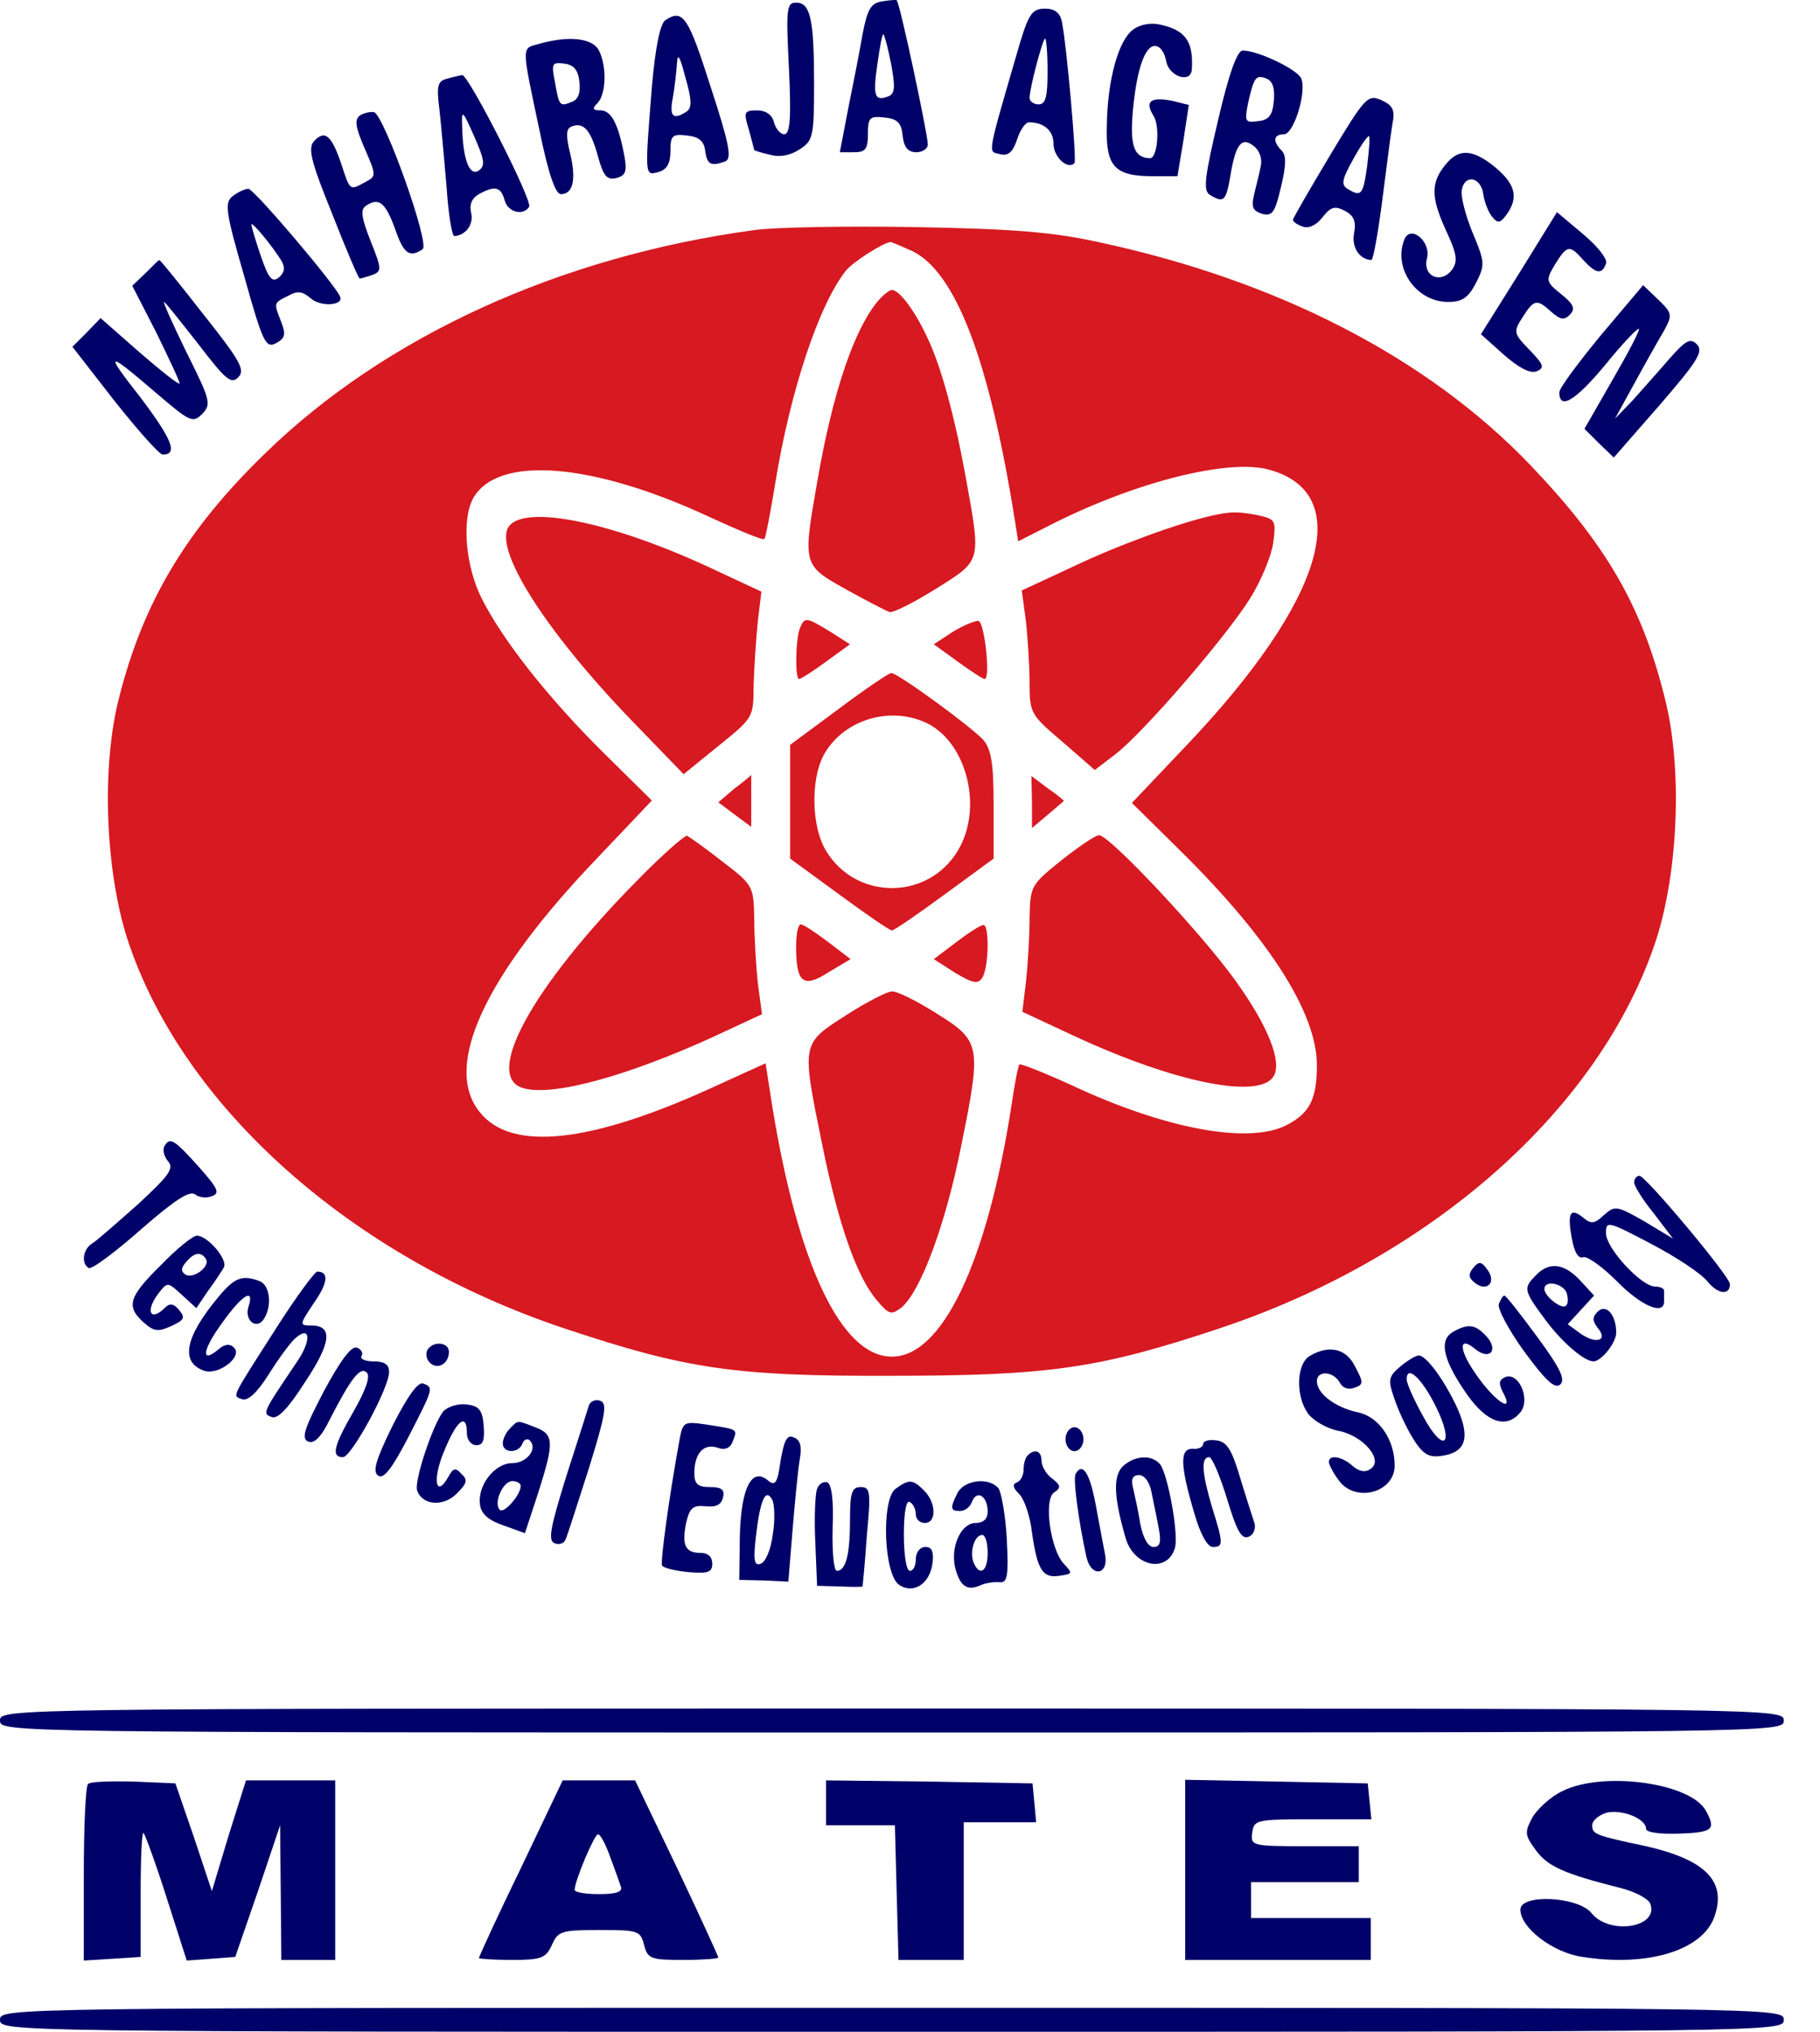 <svg width="43" height="48" viewBox="0 0 43 48" fill="none" xmlns="http://www.w3.org/2000/svg">
<path d="M20.831 0.034C20.577 0.076 20.492 0.218 20.379 0.812C20.308 1.222 20.153 2.014 20.04 2.565L19.842 3.597H20.167C20.45 3.597 20.506 3.527 20.506 3.159C20.506 2.777 20.549 2.735 20.902 2.777C21.199 2.805 21.298 2.904 21.326 3.201C21.355 3.484 21.454 3.597 21.652 3.597C21.793 3.597 21.921 3.512 21.921 3.413C21.921 3.173 21.256 0.048 21.185 0.005C21.171 -0.009 21.001 0.005 20.831 0.034ZM21.058 1.533C21.157 2.07 21.143 2.226 20.973 2.282C20.662 2.395 20.619 2.268 20.733 1.49C20.789 1.094 20.846 0.783 20.874 0.812C20.902 0.84 20.987 1.165 21.058 1.533Z" fill="#000168"/>
<path d="M18.64 1.618C18.696 2.791 18.668 3.173 18.526 3.173C18.442 3.173 18.328 3.046 18.286 2.89C18.244 2.707 18.088 2.608 17.89 2.608C17.579 2.608 17.565 2.65 17.692 3.06C17.763 3.315 17.819 3.541 17.819 3.541C17.819 3.555 17.989 3.612 18.187 3.654C18.427 3.725 18.682 3.668 18.894 3.527C19.205 3.329 19.234 3.23 19.234 2C19.234 0.458 19.149 0.062 18.809 0.062C18.583 0.062 18.569 0.204 18.64 1.618Z" fill="#000168"/>
<path d="M24.099 1.01C23.307 3.739 23.335 3.569 23.618 3.64C23.816 3.696 23.929 3.597 24.028 3.3C24.099 3.074 24.226 2.89 24.311 2.89C24.665 2.89 24.891 3.088 24.891 3.399C24.891 3.711 25.23 4.022 25.386 3.852C25.443 3.795 25.202 1.066 25.089 0.515C25.047 0.303 24.919 0.204 24.693 0.204C24.396 0.204 24.311 0.317 24.099 1.01ZM24.75 1.688C24.75 2.282 24.707 2.466 24.538 2.466C24.424 2.466 24.325 2.395 24.325 2.311C24.325 2.084 24.637 0.911 24.693 0.911C24.721 0.911 24.75 1.264 24.75 1.688Z" fill="#000168"/>
<path d="M15.727 0.472C15.599 0.543 15.486 1.095 15.401 2.056C15.232 4.191 15.232 4.149 15.557 4.064C15.755 4.008 15.84 3.866 15.84 3.569C15.84 3.202 15.882 3.159 16.236 3.202C16.504 3.23 16.632 3.329 16.66 3.555C16.702 3.894 16.801 3.937 17.141 3.81C17.296 3.739 17.226 3.385 16.787 2.042C16.264 0.402 16.137 0.204 15.727 0.472ZM16.222 2.636C15.896 2.848 15.811 2.749 15.896 2.311C15.939 2.07 15.981 1.703 15.995 1.49C16.009 1.236 16.066 1.335 16.193 1.83C16.349 2.367 16.349 2.551 16.222 2.636Z" fill="#000168"/>
<path d="M26.772 0.699C26.433 0.939 26.164 1.872 26.15 2.975C26.122 3.937 26.334 4.163 27.239 4.163H27.819L27.96 3.315L28.087 2.48L27.691 2.381C27.182 2.282 27.041 2.395 27.253 2.735C27.409 2.975 27.352 3.739 27.168 3.739C26.786 3.725 26.687 3.442 26.772 2.551C26.871 1.547 27.083 1.01 27.338 1.095C27.437 1.123 27.522 1.278 27.55 1.434C27.607 1.802 28.13 1.985 28.158 1.646C28.201 0.996 28.017 0.713 27.423 0.585C27.211 0.529 26.942 0.571 26.772 0.699Z" fill="#000168"/>
<path d="M12.728 1.038C12.318 1.151 12.318 1.052 12.742 3.06C12.954 4.106 13.124 4.587 13.252 4.587C13.549 4.587 13.619 4.219 13.464 3.597C13.365 3.187 13.379 3.032 13.506 2.989C13.789 2.876 13.959 3.074 14.128 3.696C14.256 4.163 14.341 4.262 14.567 4.205C14.779 4.149 14.821 4.05 14.751 3.682C14.609 2.919 14.44 2.607 14.185 2.607C14.001 2.607 13.987 2.565 14.114 2.438C14.326 2.226 14.341 1.547 14.143 1.179C13.987 0.896 13.421 0.84 12.728 1.038ZM13.69 1.943C13.718 2.197 13.662 2.353 13.506 2.409C13.223 2.523 13.209 2.508 13.11 1.929C13.025 1.504 13.039 1.462 13.336 1.504C13.563 1.533 13.662 1.66 13.69 1.943Z" fill="#000168"/>
<path d="M28.78 2.834C28.455 4.206 28.427 4.503 28.582 4.602C28.907 4.8 28.964 4.757 29.063 4.191C29.19 3.4 29.332 3.216 29.629 3.456C29.77 3.569 29.827 3.767 29.784 3.937C29.756 4.107 29.671 4.404 29.629 4.602C29.558 4.898 29.601 4.983 29.827 5.054C30.067 5.111 30.124 5.012 30.265 4.418C30.392 3.894 30.392 3.668 30.279 3.555C30.067 3.343 30.081 3.173 30.336 3.173C30.562 3.173 30.873 2.198 30.746 1.858C30.661 1.646 29.728 1.194 29.36 1.194C29.233 1.194 29.035 1.731 28.78 2.834ZM30.096 2.381C30.067 2.721 29.982 2.834 29.728 2.862C29.417 2.905 29.402 2.876 29.487 2.438C29.629 1.816 29.671 1.759 29.926 1.858C30.067 1.915 30.124 2.084 30.096 2.381Z" fill="#000168"/>
<path d="M10.565 1.858C10.338 1.915 10.31 2.028 10.381 2.579C10.423 2.947 10.494 3.767 10.55 4.403C10.593 5.054 10.678 5.577 10.734 5.577C11.003 5.563 11.201 5.294 11.13 5.026C11.088 4.828 11.144 4.686 11.314 4.587C11.696 4.375 11.837 4.418 11.922 4.729C11.993 5.012 12.361 5.111 12.502 4.884C12.587 4.743 11.059 1.745 10.918 1.773C10.862 1.787 10.706 1.816 10.565 1.858ZM11.3 4.036C11.088 4.163 10.932 3.753 10.918 2.961C10.904 2.579 10.932 2.608 11.201 3.216C11.456 3.795 11.47 3.923 11.3 4.036Z" fill="#000168"/>
<path d="M31.425 3.668C30.944 4.474 30.548 5.153 30.548 5.195C30.548 5.238 30.647 5.309 30.774 5.351C30.916 5.407 31.099 5.323 31.241 5.139C31.439 4.884 31.538 4.856 31.778 4.983C31.99 5.096 32.047 5.238 31.99 5.521C31.934 5.846 32.118 6.129 32.401 6.143C32.443 6.143 32.556 5.521 32.655 4.757C32.754 4.008 32.853 3.187 32.895 2.947C32.966 2.593 32.91 2.494 32.641 2.367C32.316 2.226 32.259 2.282 31.425 3.668ZM32.301 3.923C32.203 4.616 32.16 4.658 31.835 4.46C31.679 4.361 31.707 4.234 31.976 3.753C32.146 3.442 32.316 3.202 32.344 3.216C32.372 3.244 32.344 3.569 32.301 3.923Z" fill="#000168"/>
<path d="M8.513 2.721C8.372 2.82 8.386 2.975 8.612 3.498C8.895 4.149 8.895 4.163 8.626 4.304C8.259 4.502 8.273 4.517 8.061 3.866C7.834 3.201 7.679 3.06 7.424 3.329C7.269 3.498 7.339 3.795 7.849 5.054C8.174 5.888 8.471 6.581 8.499 6.581C8.527 6.581 8.669 6.539 8.796 6.496C9.022 6.411 9.022 6.355 8.754 5.69C8.527 5.111 8.513 4.941 8.655 4.856C8.952 4.658 9.107 4.785 9.334 5.407C9.531 5.987 9.673 6.1 9.984 5.888C10.168 5.775 9.079 2.735 8.839 2.65C8.754 2.636 8.612 2.664 8.513 2.721Z" fill="#000168"/>
<path d="M34.196 3.838C33.8 4.29 33.8 4.63 34.14 5.393C34.423 6.001 34.451 6.157 34.309 6.369C34.041 6.723 33.602 6.525 33.715 6.1C33.815 5.704 33.319 5.294 33.178 5.662C32.909 6.355 33.475 7.133 34.211 7.133C34.55 7.133 34.691 7.034 34.875 6.68C35.087 6.256 35.087 6.199 34.79 5.492C34.621 5.082 34.508 4.63 34.536 4.488C34.606 4.107 34.988 4.177 35.045 4.587C35.073 4.785 35.172 5.026 35.257 5.125C35.384 5.28 35.441 5.28 35.596 5.068C35.879 4.672 35.809 4.361 35.342 3.965C34.833 3.541 34.493 3.498 34.196 3.838Z" fill="#000168"/>
<path d="M5.502 4.63C5.304 4.785 5.318 4.969 5.77 6.525C6.209 8.094 6.279 8.236 6.52 8.108C6.732 7.995 6.76 7.91 6.647 7.613C6.463 7.147 6.463 7.161 6.803 6.991C7.029 6.864 7.142 6.878 7.34 7.048C7.581 7.26 8.132 7.217 8.033 7.005C7.92 6.723 5.997 4.46 5.869 4.46C5.799 4.46 5.629 4.531 5.502 4.63ZM6.647 6.157C6.746 6.327 6.718 6.44 6.591 6.553C6.435 6.68 6.35 6.595 6.166 6.058C6.039 5.69 5.94 5.351 5.94 5.308C5.94 5.209 6.449 5.832 6.647 6.157Z" fill="#000168"/>
<path d="M35.894 6.454L34.989 7.896L35.526 8.377C35.88 8.688 36.148 8.83 36.304 8.773C36.502 8.688 36.474 8.618 36.134 8.264C35.752 7.868 35.752 7.84 35.979 7.486C36.247 7.062 36.318 7.062 36.658 7.373C36.87 7.557 36.955 7.571 37.096 7.43C37.223 7.288 37.181 7.189 36.884 6.949C36.516 6.652 36.516 6.624 36.742 6.242C37.025 5.789 37.082 5.775 37.407 6.143C37.704 6.468 37.846 6.496 37.944 6.228C37.987 6.129 37.761 5.832 37.407 5.535L36.785 5.012L35.894 6.454Z" fill="#000168"/>
<path d="M17.82 5.436C13.223 6.058 9.094 7.953 6.265 10.71C4.398 12.52 3.38 14.231 2.814 16.48C2.39 18.12 2.489 20.567 3.012 22.193C4.313 26.152 8.302 29.702 13.336 31.384C16.221 32.346 17.367 32.516 21.072 32.502C24.778 32.502 25.965 32.332 28.808 31.384C33.857 29.702 37.831 26.166 39.132 22.193C39.655 20.567 39.754 18.12 39.33 16.48C38.793 14.316 37.944 12.86 36.162 10.993C33.73 8.448 30.18 6.624 25.951 5.719C24.848 5.478 23.915 5.407 21.638 5.365C20.04 5.337 18.329 5.365 17.82 5.436ZM21.553 5.931C22.571 6.426 23.363 8.462 23.971 12.252L24.056 12.789L24.862 12.379C26.857 11.375 29.02 10.838 29.968 11.092C32.047 11.644 31.283 14.189 28.044 17.597L26.743 18.969L27.875 20.086C29.982 22.165 31.113 23.932 31.113 25.162C31.113 25.968 30.944 26.294 30.406 26.576C29.515 27.043 27.535 26.675 25.329 25.643C24.679 25.346 24.113 25.12 24.085 25.148C24.056 25.177 23.971 25.601 23.901 26.096C23.321 29.843 22.246 32.091 21.044 32.049C19.87 32.021 18.852 29.871 18.244 26.124L18.088 25.12L16.999 25.615C13.987 27.015 12.078 27.227 11.328 26.265C10.465 25.191 11.441 23.07 14.072 20.312L15.401 18.912L14.27 17.795C12.969 16.508 11.894 15.151 11.385 14.147C11.003 13.397 10.904 12.294 11.172 11.785C11.738 10.739 14.015 10.922 16.815 12.238C17.466 12.534 18.032 12.775 18.06 12.732C18.088 12.704 18.201 12.124 18.314 11.431C18.668 9.24 19.347 7.203 19.983 6.397C20.153 6.185 20.888 5.719 21.044 5.719C21.072 5.719 21.299 5.818 21.553 5.931Z" fill="#D71921"/>
<path d="M20.761 7.09C20.195 7.741 19.672 9.254 19.305 11.403C18.965 13.34 18.965 13.355 19.983 13.92C20.464 14.189 20.931 14.429 21.016 14.458C21.101 14.486 21.596 14.231 22.119 13.906C23.18 13.241 23.18 13.284 22.84 11.403C22.572 9.89 22.232 8.617 21.878 7.91C21.596 7.316 21.242 6.85 21.072 6.85C21.016 6.85 20.874 6.963 20.761 7.09Z" fill="#D71921"/>
<path d="M28.638 12.181C27.861 12.351 26.39 12.888 25.329 13.397L24.141 13.949L24.24 14.684C24.282 15.08 24.325 15.73 24.325 16.14C24.325 16.848 24.353 16.89 25.103 17.526L25.866 18.191L26.347 17.823C27.012 17.314 28.95 15.066 29.529 14.147C29.798 13.722 30.038 13.129 30.081 12.832C30.152 12.28 30.137 12.266 29.699 12.167C29.218 12.082 29.091 12.082 28.638 12.181Z" fill="#D71921"/>
<path d="M12.035 12.421C11.625 12.916 12.841 14.854 14.892 16.989L16.151 18.29L16.971 17.625C17.791 16.96 17.805 16.96 17.805 16.183C17.82 15.759 17.862 15.08 17.904 14.684L17.989 13.977L16.745 13.397C14.454 12.336 12.445 11.926 12.035 12.421Z" fill="#D71921"/>
<path d="M18.894 14.854C18.795 15.122 18.781 16.041 18.88 16.041C18.923 16.041 19.206 15.858 19.517 15.631L20.082 15.221L19.616 14.924C19.036 14.571 19.008 14.571 18.894 14.854Z" fill="#D71921"/>
<path d="M22.515 14.924L22.062 15.221L22.628 15.631C22.939 15.858 23.222 16.041 23.264 16.041C23.406 16.041 23.264 14.726 23.123 14.67C23.052 14.656 22.769 14.769 22.515 14.924Z" fill="#D71921"/>
<path d="M19.814 16.749L18.668 17.597V18.94V20.284L19.828 21.132C20.464 21.599 21.016 21.981 21.072 21.981C21.129 21.981 21.68 21.599 22.317 21.132L23.476 20.284V19.025C23.476 18.035 23.42 17.71 23.236 17.484C22.953 17.173 21.214 15.9 21.058 15.9C21.002 15.9 20.436 16.282 19.814 16.749ZM21.935 17.102C22.868 17.597 23.222 19.124 22.628 20.1C21.921 21.274 20.224 21.274 19.517 20.1C19.177 19.549 19.149 18.46 19.446 17.866C19.898 17.003 21.044 16.65 21.935 17.102Z" fill="#D71921"/>
<path d="M17.353 18.629L16.971 18.954L17.367 19.252L17.749 19.534V18.926C17.749 18.587 17.749 18.304 17.749 18.304C17.749 18.318 17.579 18.46 17.353 18.629Z" fill="#D71921"/>
<path d="M24.382 18.955V19.563L24.75 19.252C24.948 19.082 25.117 18.94 25.132 18.926C25.16 18.926 24.99 18.785 24.764 18.629L24.368 18.332L24.382 18.955Z" fill="#D71921"/>
<path d="M15.062 20.793C12.559 23.324 11.385 25.474 12.389 25.714C13.096 25.898 14.821 25.417 16.816 24.512L18.003 23.96L17.904 23.225C17.862 22.815 17.82 22.122 17.82 21.698C17.805 20.934 17.791 20.906 17.07 20.355C16.674 20.043 16.292 19.775 16.236 19.746C16.193 19.718 15.656 20.185 15.062 20.793Z" fill="#D71921"/>
<path d="M25.075 20.326C24.353 20.906 24.339 20.934 24.325 21.698C24.325 22.122 24.283 22.801 24.24 23.197L24.155 23.904L25.4 24.484C27.776 25.587 29.784 25.983 30.095 25.417C30.293 25.078 29.954 24.229 29.19 23.169C28.426 22.094 26.206 19.718 25.965 19.732C25.881 19.732 25.485 20.001 25.075 20.326Z" fill="#D71921"/>
<path d="M18.809 22.362C18.809 23.225 18.979 23.352 19.573 22.97L20.096 22.659L19.559 22.249C19.262 22.023 18.979 21.839 18.922 21.839C18.852 21.839 18.809 22.08 18.809 22.362Z" fill="#D71921"/>
<path d="M22.585 22.264L22.062 22.659L22.571 22.985C22.996 23.239 23.109 23.253 23.208 23.098C23.363 22.857 23.378 21.839 23.236 21.853C23.165 21.853 22.883 22.037 22.585 22.264Z" fill="#D71921"/>
<path d="M19.983 23.989C18.922 24.667 18.937 24.639 19.432 27.071C19.814 28.952 20.252 30.182 20.719 30.72C21.001 31.059 21.058 31.073 21.298 30.89C21.751 30.508 22.331 28.952 22.698 27.128C23.194 24.696 23.179 24.597 22.133 23.946C21.666 23.649 21.185 23.409 21.072 23.423C20.959 23.423 20.464 23.678 19.983 23.989Z" fill="#D71921"/>
<path d="M3.436 6.454L3.125 6.751L3.691 7.854C3.988 8.462 4.242 8.999 4.242 9.056C4.242 9.112 3.818 8.773 3.309 8.335L2.376 7.515L2.05 7.854L1.711 8.193L2.701 9.466C3.252 10.159 3.762 10.739 3.846 10.739C4.214 10.739 4.059 10.371 3.323 9.395C2.446 8.278 2.503 8.264 3.719 9.31C4.483 9.961 4.554 10.003 4.78 9.777C4.992 9.551 4.978 9.466 4.412 8.335C4.087 7.67 3.846 7.133 3.875 7.133C3.903 7.133 4.257 7.585 4.681 8.123C5.331 8.971 5.459 9.084 5.628 8.914C5.798 8.745 5.685 8.533 4.808 7.43C4.257 6.723 3.79 6.143 3.762 6.143C3.747 6.143 3.606 6.284 3.436 6.454Z" fill="#000168"/>
<path d="M37.831 7.91C37.294 8.561 36.841 9.169 36.841 9.268C36.841 9.692 37.209 9.48 37.916 8.632C38.326 8.123 38.694 7.741 38.722 7.769C38.751 7.797 38.468 8.335 38.1 8.971L37.435 10.131L37.775 10.47L38.128 10.809L39.203 9.579C40.108 8.533 40.25 8.306 40.094 8.137C39.938 7.981 39.84 8.024 39.429 8.49C39.175 8.787 38.779 9.226 38.567 9.466L38.157 9.89L38.623 9.042C38.878 8.575 39.189 8.024 39.316 7.811C39.514 7.444 39.514 7.401 39.175 7.076L38.821 6.737L37.831 7.91Z" fill="#000168"/>
<path d="M3.889 27.071C3.832 27.156 3.875 27.326 3.974 27.439C4.115 27.609 3.988 27.778 3.252 28.457C2.757 28.895 2.277 29.32 2.178 29.376C1.965 29.504 1.909 29.843 2.093 29.956C2.163 29.998 2.715 29.588 3.323 29.051C4.115 28.358 4.483 28.118 4.61 28.217C4.695 28.288 4.879 28.316 5.006 28.259C5.204 28.189 5.147 28.075 4.709 27.58C4.115 26.916 4.016 26.859 3.889 27.071Z" fill="#000168"/>
<path d="M38.609 27.934C38.609 28.019 38.821 28.358 39.076 28.669L39.528 29.263L38.849 28.853C38.199 28.485 38.156 28.471 37.888 28.712C37.675 28.91 37.591 28.924 37.407 28.768C37.096 28.514 37.025 28.655 37.138 29.263C37.195 29.588 37.294 29.744 37.407 29.701C37.506 29.673 37.859 29.928 38.199 30.267C38.764 30.847 39.316 31.087 39.316 30.748C39.316 30.663 39.316 30.564 39.316 30.493C39.316 30.437 39.217 30.394 39.104 30.394C38.779 30.394 37.944 29.489 37.944 29.136C37.944 28.839 37.972 28.839 39.019 29.39C39.613 29.701 40.207 30.097 40.348 30.281C40.589 30.578 40.872 30.607 40.872 30.338C40.872 30.154 38.878 27.778 38.736 27.778C38.666 27.778 38.609 27.849 38.609 27.934Z" fill="#000168"/>
<path d="M3.804 29.886C3.041 30.635 2.97 30.861 3.394 31.243C3.635 31.455 3.734 31.469 4.045 31.328C4.356 31.186 4.384 31.13 4.229 30.946C4.115 30.805 4.016 30.776 3.903 30.89C3.55 31.243 3.422 30.974 3.748 30.55C3.96 30.282 3.96 30.282 4.299 30.593L4.639 30.904L4.907 30.508C5.063 30.296 5.233 30.041 5.289 29.942C5.388 29.758 4.907 29.193 4.653 29.193C4.554 29.193 4.172 29.504 3.804 29.886ZM4.865 29.744C4.978 29.914 4.568 30.225 4.384 30.112C4.271 30.041 4.271 29.956 4.398 29.815C4.582 29.589 4.752 29.56 4.865 29.744Z" fill="#000168"/>
<path d="M34.804 29.956C34.691 30.098 34.691 30.182 34.833 30.296C35.115 30.536 35.37 30.31 35.144 29.999C35.002 29.801 34.946 29.786 34.804 29.956Z" fill="#000168"/>
<path d="M36.29 30.126C35.993 30.423 35.993 30.48 36.474 31.13C36.87 31.681 37.422 32.162 37.648 32.162C37.832 32.162 38.185 31.724 38.185 31.483C38.185 31.059 37.945 30.791 37.747 30.988C37.619 31.116 37.619 31.201 37.747 31.37C38.001 31.667 37.718 31.766 37.351 31.512L37.04 31.285L37.351 30.946L37.662 30.607L37.337 30.253C36.955 29.843 36.601 29.801 36.29 30.126ZM37.011 30.536C37.054 30.663 37.054 30.805 36.997 30.847C36.898 30.946 36.488 30.621 36.488 30.451C36.488 30.239 36.912 30.31 37.011 30.536Z" fill="#000168"/>
<path d="M6.548 31.342C5.445 33.067 5.487 32.968 5.713 33.053C5.855 33.11 6.081 32.898 6.364 32.445C6.604 32.063 6.887 31.681 7 31.596C7.34 31.314 7.354 31.681 7.014 32.176C6.194 33.392 6.194 33.392 6.42 33.477C6.562 33.534 6.816 33.265 7.212 32.643C7.835 31.71 7.863 31.314 7.354 31.314C7.071 31.314 7.071 31.3 7.41 30.791C7.75 30.31 7.778 30.041 7.495 30.041C7.439 30.041 7 30.635 6.548 31.342Z" fill="#000168"/>
<path d="M5.176 30.621C4.37 31.582 4.242 32.19 4.836 32.388C5.176 32.487 5.741 32.049 5.529 31.837C5.43 31.738 5.303 31.752 5.161 31.879C4.737 32.233 4.78 31.893 5.246 31.257C5.727 30.578 6.024 30.409 5.869 30.875C5.77 31.201 6.067 31.427 6.236 31.158C6.434 30.847 6.378 30.366 6.137 30.267C5.727 30.112 5.543 30.182 5.176 30.621Z" fill="#000168"/>
<path d="M35.413 30.805C35.371 30.904 35.639 31.413 36.007 31.922C36.516 32.615 36.728 32.813 36.856 32.714C36.997 32.6 36.87 32.332 36.318 31.582C35.922 31.045 35.583 30.607 35.54 30.607C35.512 30.607 35.456 30.692 35.413 30.805Z" fill="#000168"/>
<path d="M34.324 31.469C33.985 31.667 34.098 32.148 34.678 32.968C35.144 33.619 35.597 33.76 35.922 33.364C36.163 33.067 35.894 32.417 35.569 32.53C35.413 32.601 35.399 32.671 35.512 32.898C35.795 33.421 35.314 33.11 34.876 32.473C34.465 31.894 34.451 31.54 34.847 31.865C35.187 32.148 35.413 31.908 35.13 31.582C34.861 31.285 34.692 31.257 34.324 31.469Z" fill="#000168"/>
<path d="M7.651 32.869C7.184 33.76 7.113 33.986 7.283 34.057C7.425 34.114 7.594 33.944 7.792 33.534C8.301 32.544 8.514 32.275 8.669 32.431C8.754 32.516 8.641 32.841 8.358 33.336C7.877 34.17 7.821 34.425 8.103 34.425C8.301 34.425 9.207 32.77 9.192 32.403C9.192 32.233 9.079 32.162 8.825 32.162C8.627 32.162 8.499 32.106 8.542 32.035C8.584 31.964 8.542 31.879 8.429 31.837C8.301 31.794 8.047 32.134 7.651 32.869Z" fill="#000168"/>
<path d="M10.097 31.893C10.055 31.978 10.069 32.106 10.153 32.191C10.337 32.374 10.606 32.219 10.606 31.936C10.606 31.71 10.238 31.667 10.097 31.893Z" fill="#000168"/>
<path d="M30.943 32.035C30.632 32.219 30.604 32.968 30.901 33.392C31.028 33.562 31.339 33.746 31.622 33.803C32.216 33.916 32.711 34.51 32.371 34.708C32.258 34.792 32.103 34.764 31.947 34.623C31.707 34.41 31.396 34.354 31.396 34.538C31.396 34.594 31.495 34.792 31.622 34.962C32.004 35.514 32.951 35.273 32.951 34.623C32.951 34.001 32.569 33.463 32.075 33.364C31.551 33.251 31.113 32.926 31.113 32.629C31.113 32.374 31.495 32.388 31.65 32.657C31.721 32.798 31.862 32.841 32.004 32.784C32.216 32.714 32.216 32.657 32.018 32.289C31.806 31.851 31.396 31.766 30.943 32.035Z" fill="#000168"/>
<path d="M33.094 32.275C32.811 32.516 32.783 32.586 32.938 33.025C33.023 33.294 33.221 33.718 33.377 33.972C33.603 34.34 33.744 34.439 34.041 34.397C34.621 34.326 34.748 33.986 34.437 33.279C34.14 32.629 33.702 32.021 33.518 32.021C33.461 32.021 33.263 32.134 33.094 32.275ZM33.914 33.209C34.381 34.142 34.112 34.368 33.617 33.449C33.405 33.067 33.235 32.685 33.235 32.586C33.235 32.233 33.589 32.558 33.914 33.209Z" fill="#000168"/>
<path d="M9.278 33.675C8.867 34.51 8.797 34.778 8.938 34.863C9.065 34.948 9.263 34.693 9.645 33.958C10.239 32.798 10.253 32.784 9.999 32.685C9.872 32.643 9.631 32.982 9.278 33.675Z" fill="#000168"/>
<path d="M13.916 33.194C13.888 33.293 13.647 34.043 13.379 34.877C12.997 36.107 12.94 36.404 13.11 36.461C13.209 36.503 13.336 36.461 13.364 36.362C13.407 36.277 13.647 35.514 13.916 34.679C14.298 33.449 14.354 33.152 14.185 33.095C14.086 33.053 13.958 33.095 13.916 33.194Z" fill="#000168"/>
<path d="M10.479 33.336C10.225 33.647 9.772 35.019 9.857 35.217C9.984 35.57 10.479 35.598 10.79 35.287C11.031 35.047 11.059 34.962 10.903 34.821C10.762 34.665 10.705 34.679 10.592 34.891C10.295 35.415 10.21 34.948 10.493 34.283C10.79 33.548 11.031 33.364 11.031 33.859C11.031 34.015 11.13 34.142 11.257 34.142C11.413 34.142 11.455 34.029 11.427 33.675C11.398 33.308 11.314 33.209 11.017 33.18C10.819 33.152 10.578 33.237 10.479 33.336Z" fill="#000168"/>
<path d="M12.049 33.746C11.95 33.845 11.879 34 11.879 34.099C11.879 34.34 12.261 34.34 12.346 34.099C12.374 34.015 12.459 33.972 12.516 34.029C12.714 34.227 12.445 34.566 12.105 34.566C11.681 34.566 11.271 35.103 11.342 35.556C11.37 35.768 11.554 35.924 11.893 36.037L12.402 36.221L12.714 35.273C13.095 34.071 13.095 33.887 12.643 33.718C12.204 33.548 12.247 33.548 12.049 33.746ZM12.303 35.103C12.303 35.316 11.907 35.768 11.808 35.669C11.653 35.514 11.879 34.99 12.105 34.99C12.219 34.99 12.303 35.047 12.303 35.103Z" fill="#000168"/>
<path d="M16.052 34.029C15.797 35.429 15.599 36.913 15.642 36.984C15.67 37.041 15.953 37.111 16.264 37.14C16.73 37.182 16.829 37.14 16.829 36.942C16.829 36.786 16.73 36.687 16.561 36.687C16.193 36.687 16.108 36.517 16.207 35.994C16.292 35.627 16.363 35.556 16.66 35.584C16.914 35.612 17.042 35.556 17.084 35.372C17.126 35.188 17.042 35.132 16.773 35.132C16.49 35.132 16.405 35.061 16.405 34.806C16.405 34.34 16.617 34.099 16.943 34.198C17.126 34.269 17.254 34.212 17.31 34.057C17.423 33.76 17.452 33.774 16.73 33.661C16.151 33.576 16.137 33.576 16.052 34.029Z" fill="#000168"/>
<path d="M25.174 34.001C25.174 34.156 25.273 34.283 25.386 34.283C25.499 34.283 25.598 34.156 25.598 34.001C25.598 33.845 25.499 33.718 25.386 33.718C25.273 33.718 25.174 33.845 25.174 34.001Z" fill="#000168"/>
<path d="M18.442 34.51C18.371 35.033 18.315 35.118 18.145 34.976C17.763 34.651 17.509 35.146 17.48 36.277L17.466 37.324L18.046 37.338L18.626 37.366L18.725 36.15C18.782 35.471 18.852 34.722 18.895 34.481C18.951 34.17 18.909 34.015 18.753 33.958C18.598 33.887 18.527 34.015 18.442 34.51ZM18.258 36.249C18.216 36.602 18.089 36.899 17.975 36.942C17.82 36.998 17.792 36.871 17.862 36.277C17.961 35.429 18.089 35.146 18.244 35.429C18.301 35.542 18.315 35.91 18.258 36.249Z" fill="#000168"/>
<path d="M28.426 34.114C28.426 34.184 28.313 34.241 28.186 34.227C27.874 34.212 27.874 34.594 28.214 35.74C28.355 36.235 28.525 36.546 28.652 36.546C28.907 36.546 28.907 36.475 28.638 35.612C28.398 34.806 28.369 34.425 28.567 34.425C28.638 34.425 28.822 34.863 28.992 35.414C29.218 36.164 29.331 36.376 29.501 36.305C29.614 36.263 29.671 36.121 29.642 35.994C29.6 35.867 29.444 35.386 29.303 34.92C29.105 34.255 28.992 34.057 28.737 34.029C28.567 34 28.426 34.043 28.426 34.114Z" fill="#000168"/>
<path d="M24.283 34.382C24.226 34.425 24.184 34.58 24.184 34.722C24.184 34.849 24.113 34.99 24.028 35.019C23.915 35.061 23.929 35.146 24.07 35.287C24.198 35.4 24.339 35.825 24.382 36.206C24.509 37.097 24.636 37.295 25.046 37.225C25.343 37.182 25.343 37.168 25.145 36.956C24.82 36.631 24.65 35.429 24.905 35.259C25.075 35.146 25.061 35.089 24.863 34.934C24.721 34.835 24.608 34.637 24.608 34.51C24.608 34.283 24.452 34.212 24.283 34.382Z" fill="#000168"/>
<path d="M26.518 34.651C26.291 34.891 26.32 35.4 26.602 36.362C26.814 37.027 27.592 37.168 27.762 36.56C27.847 36.221 27.592 34.835 27.409 34.594C27.21 34.354 26.8 34.382 26.518 34.651ZM27.21 35.273C27.253 35.499 27.338 35.881 27.38 36.122C27.437 36.433 27.409 36.546 27.253 36.546C27.126 36.546 27.012 36.348 26.942 36.008C26.899 35.726 26.814 35.344 26.772 35.16C26.715 34.948 26.758 34.849 26.913 34.849C27.041 34.849 27.168 35.019 27.21 35.273Z" fill="#000168"/>
<path d="M25.414 34.821C25.344 34.906 25.485 35.952 25.669 36.786C25.782 37.281 26.206 37.211 26.107 36.716C26.065 36.504 25.966 35.966 25.881 35.514C25.74 34.778 25.57 34.538 25.414 34.821Z" fill="#000168"/>
<path d="M19.305 35.174C19.262 35.273 19.234 35.839 19.262 36.419L19.305 37.465L19.842 37.479C20.125 37.493 20.366 37.493 20.38 37.479C20.38 37.465 20.436 36.942 20.479 36.291C20.578 35.245 20.564 35.132 20.337 35.132C20.125 35.132 20.083 35.259 20.083 35.895C20.083 36.73 19.984 37.111 19.771 37.111C19.701 37.111 19.658 36.673 19.672 36.093C19.701 35.415 19.644 35.061 19.545 35.019C19.446 34.99 19.347 35.061 19.305 35.174Z" fill="#000168"/>
<path d="M21.157 35.174C20.818 35.429 20.874 37.225 21.256 37.451C21.596 37.663 21.977 37.408 22.034 36.914C22.062 36.659 22.02 36.546 21.864 36.546C21.737 36.546 21.638 36.673 21.638 36.829C21.638 36.984 21.581 37.111 21.497 37.111C21.412 37.111 21.355 36.73 21.355 36.249C21.355 35.726 21.412 35.429 21.497 35.485C21.581 35.528 21.638 35.669 21.638 35.782C21.638 35.895 21.737 35.98 21.85 35.98C22.133 35.98 22.119 35.499 21.836 35.217C21.567 34.948 21.483 34.934 21.157 35.174Z" fill="#000168"/>
<path d="M22.628 35.259C22.444 35.627 22.444 35.697 22.685 35.697C22.798 35.697 22.925 35.598 22.968 35.471C23.081 35.188 23.335 35.344 23.335 35.712C23.335 35.881 23.236 35.98 23.052 35.98C22.699 35.98 22.444 36.56 22.572 37.055C22.685 37.479 22.854 37.592 23.166 37.451C23.293 37.394 23.505 37.366 23.618 37.38C23.802 37.394 23.83 37.239 23.788 36.376C23.759 35.811 23.66 35.259 23.59 35.16C23.363 34.891 22.798 34.962 22.628 35.259ZM23.335 36.687C23.335 37.14 23.137 37.253 22.996 36.899C22.911 36.645 23.024 36.263 23.208 36.263C23.279 36.263 23.335 36.447 23.335 36.687Z" fill="#000168"/>
<path d="M0 40.647C0 40.929 0.099 40.929 21.072 40.929C42.045 40.929 42.145 40.929 42.145 40.647C42.145 40.364 42.045 40.364 21.072 40.364C0.099 40.364 0 40.364 0 40.647Z" fill="#000168"/>
<path d="M2.079 42.146C2.022 42.202 1.98 43.164 1.98 44.281V46.317L2.659 46.275L3.323 46.232V44.719C3.323 43.885 3.352 43.249 3.394 43.305C3.436 43.362 3.691 44.055 3.946 44.861L4.412 46.317L4.992 46.275L5.558 46.232L6.095 44.677L6.618 43.121L6.633 44.705L6.647 46.303H7.283H7.92V44.182V42.061H6.859H5.812L5.402 43.362L5.006 44.677L4.582 43.404L4.144 42.131L3.168 42.089C2.616 42.075 2.135 42.089 2.079 42.146Z" fill="#000168"/>
<path d="M12.304 44.139C11.752 45.271 11.314 46.232 11.314 46.261C11.314 46.275 11.668 46.303 12.092 46.303C12.785 46.303 12.898 46.261 13.039 45.95C13.181 45.624 13.266 45.596 14.157 45.596C15.076 45.596 15.132 45.61 15.217 45.95C15.302 46.275 15.373 46.303 16.137 46.303C16.589 46.303 16.971 46.275 16.971 46.246C16.971 46.218 16.532 45.257 15.995 44.125L15.005 42.061H14.143H13.294L12.304 44.139ZM14.411 43.857C14.524 44.154 14.637 44.479 14.666 44.564C14.722 44.691 14.567 44.748 14.157 44.748C13.831 44.748 13.577 44.705 13.577 44.649C13.577 44.437 14.043 43.334 14.128 43.334C14.185 43.334 14.312 43.574 14.411 43.857Z" fill="#000168"/>
<path d="M19.516 42.584V43.121H20.323H21.143L21.185 44.705L21.228 46.303H21.991H22.769V44.677V43.051H23.632H24.48L24.438 42.584L24.395 42.132L21.963 42.089L19.516 42.061V42.584Z" fill="#000168"/>
<path d="M28.002 44.182V46.303H30.194H32.386V45.808V45.313H30.972H29.558V44.889V44.465H30.83H32.103V44.041V43.616H30.816C29.572 43.616 29.544 43.602 29.586 43.291C29.628 42.994 29.685 42.98 31.014 42.98H32.4L32.358 42.556L32.315 42.132L30.166 42.089L28.002 42.047V44.182Z" fill="#000168"/>
<path d="M36.911 42.315C36.643 42.443 36.331 42.725 36.204 42.938C36.02 43.291 36.02 43.347 36.289 43.715C36.572 44.097 36.954 44.267 38.297 44.606C38.637 44.691 38.948 44.861 38.99 44.974C39.202 45.539 38.029 45.723 37.604 45.2C37.293 44.804 35.921 44.733 35.921 45.115C35.921 45.539 36.685 46.133 37.392 46.232C38.934 46.473 40.221 46.077 40.504 45.285C40.8 44.45 40.306 43.941 38.891 43.616C37.689 43.362 37.618 43.333 37.618 43.121C37.618 43.008 37.774 42.881 37.958 42.824C38.326 42.739 38.891 42.966 38.891 43.206C38.891 43.291 39.217 43.333 39.669 43.319C40.475 43.291 40.546 43.22 40.306 42.782C39.952 42.117 37.873 41.834 36.911 42.315Z" fill="#000168"/>
<path d="M0 47.717C0 48 0.099 48 21.072 48C42.045 48 42.145 48 42.145 47.717C42.145 47.434 42.045 47.434 21.072 47.434C0.099 47.434 0 47.434 0 47.717Z" fill="#000168"/>
</svg>
